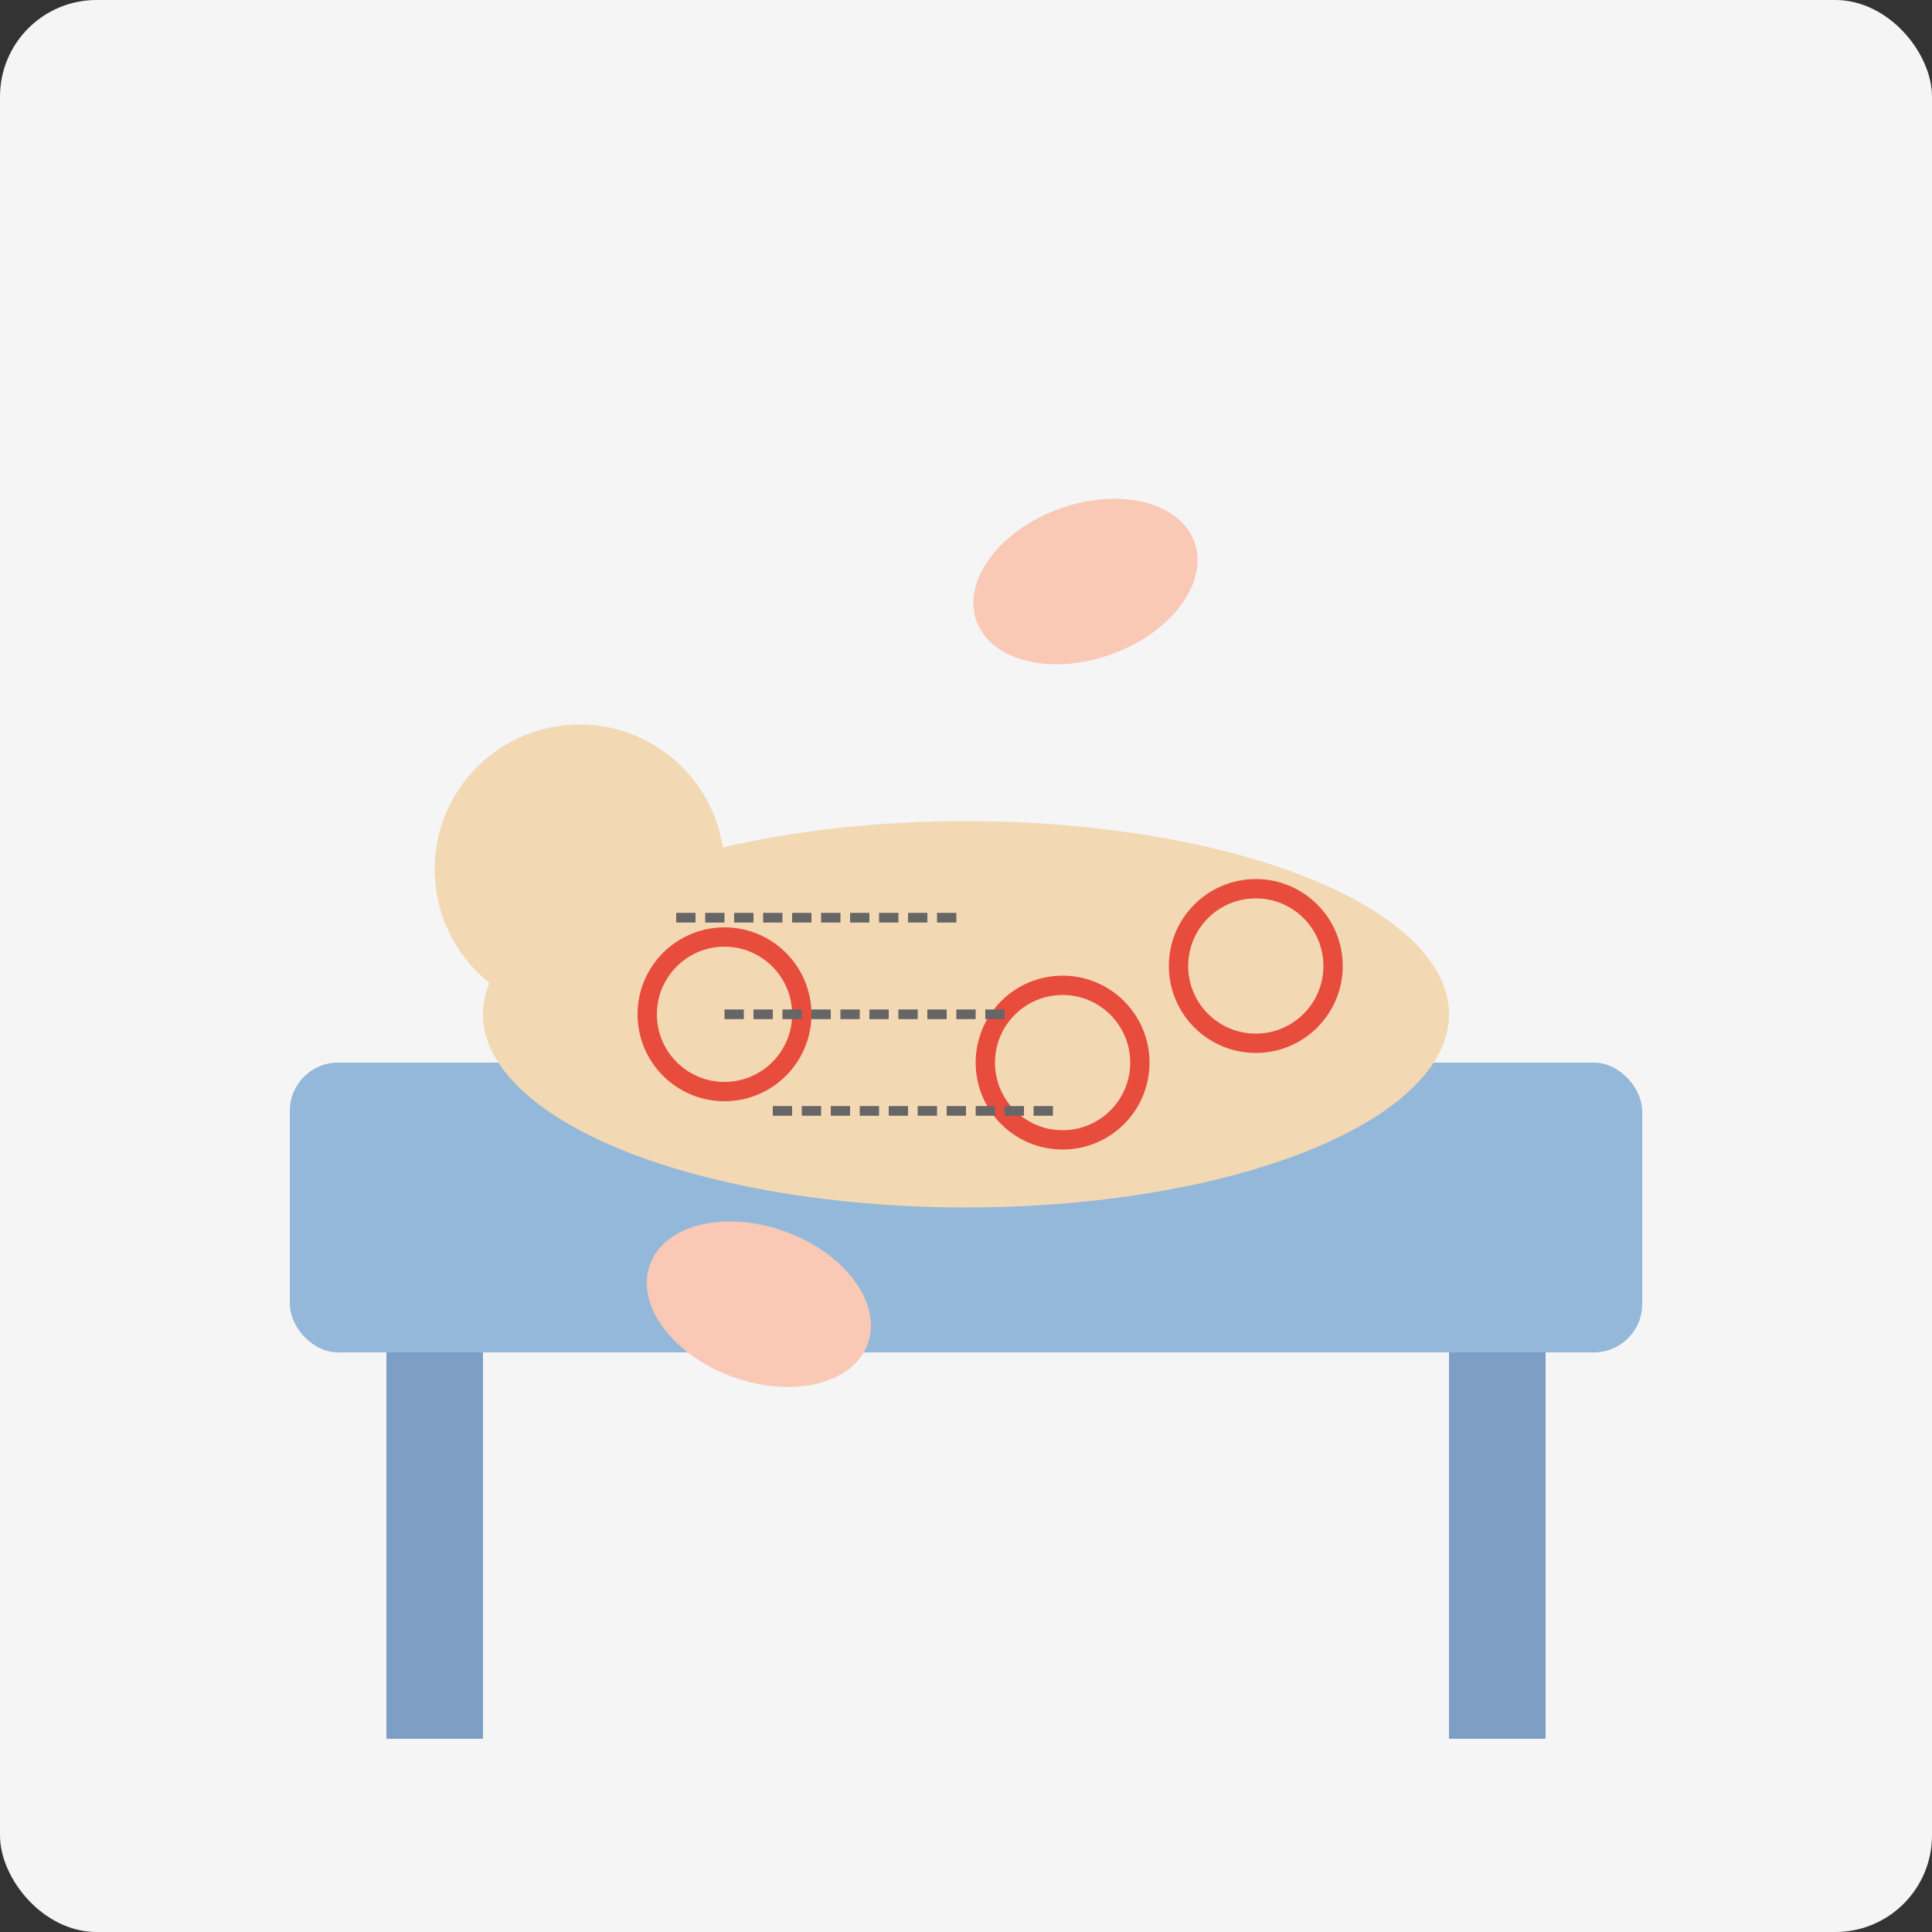 <svg width="200" height="200" viewBox="0 0 200 200" xmlns="http://www.w3.org/2000/svg">
  <rect x="0" y="0" width="200" height="200" fill="#333333" stroke="none"/>
  <!-- Fondo -->
  <rect width="200" height="200" fill="#f5f5f5" rx="10" ry="10"/>
  
  <!-- Mesa de masaje -->
  <rect x="30" y="110" width="140" height="30" fill="#94b8d9" rx="5" ry="5"/>
  <rect x="40" y="140" width="10" height="40" fill="#7d9fc5"/>
  <rect x="150" y="140" width="10" height="40" fill="#7d9fc5"/>
  
  <!-- Persona recibiendo masaje -->
  <ellipse cx="100" cy="105" rx="50" ry="20" fill="#f3d8b4"/>
  <ellipse cx="60" cy="90" rx="15" ry="15" fill="#f3d8b4"/>
  
  <!-- Manos del masajista presionando con fuerza -->
  <ellipse cx="85" cy="95" rx="12" ry="8" fill="#f9c9b6" transform="rotate(-20)"/>
  <ellipse cx="120" cy="100" rx="12" ry="8" fill="#f9c9b6" transform="rotate(20)"/>
  
  <!-- Círculos que representan los puntos de presión profunda -->
  <circle cx="75" cy="105" r="8" fill="none" stroke="#e74c3c" stroke-width="2"/>
  <circle cx="110" cy="110" r="8" fill="none" stroke="#e74c3c" stroke-width="2"/>
  <circle cx="130" cy="100" r="8" fill="none" stroke="#e74c3c" stroke-width="2"/>
  
  <!-- Líneas representando los músculos y tejidos profundos -->
  <line x1="70" y1="95" x2="100" y2="95" stroke="#666" stroke-width="1" stroke-dasharray="2 1"/>
  <line x1="75" y1="105" x2="105" y2="105" stroke="#666" stroke-width="1" stroke-dasharray="2 1"/>
  <line x1="80" y1="115" x2="110" y2="115" stroke="#666" stroke-width="1" stroke-dasharray="2 1"/>
</svg>
